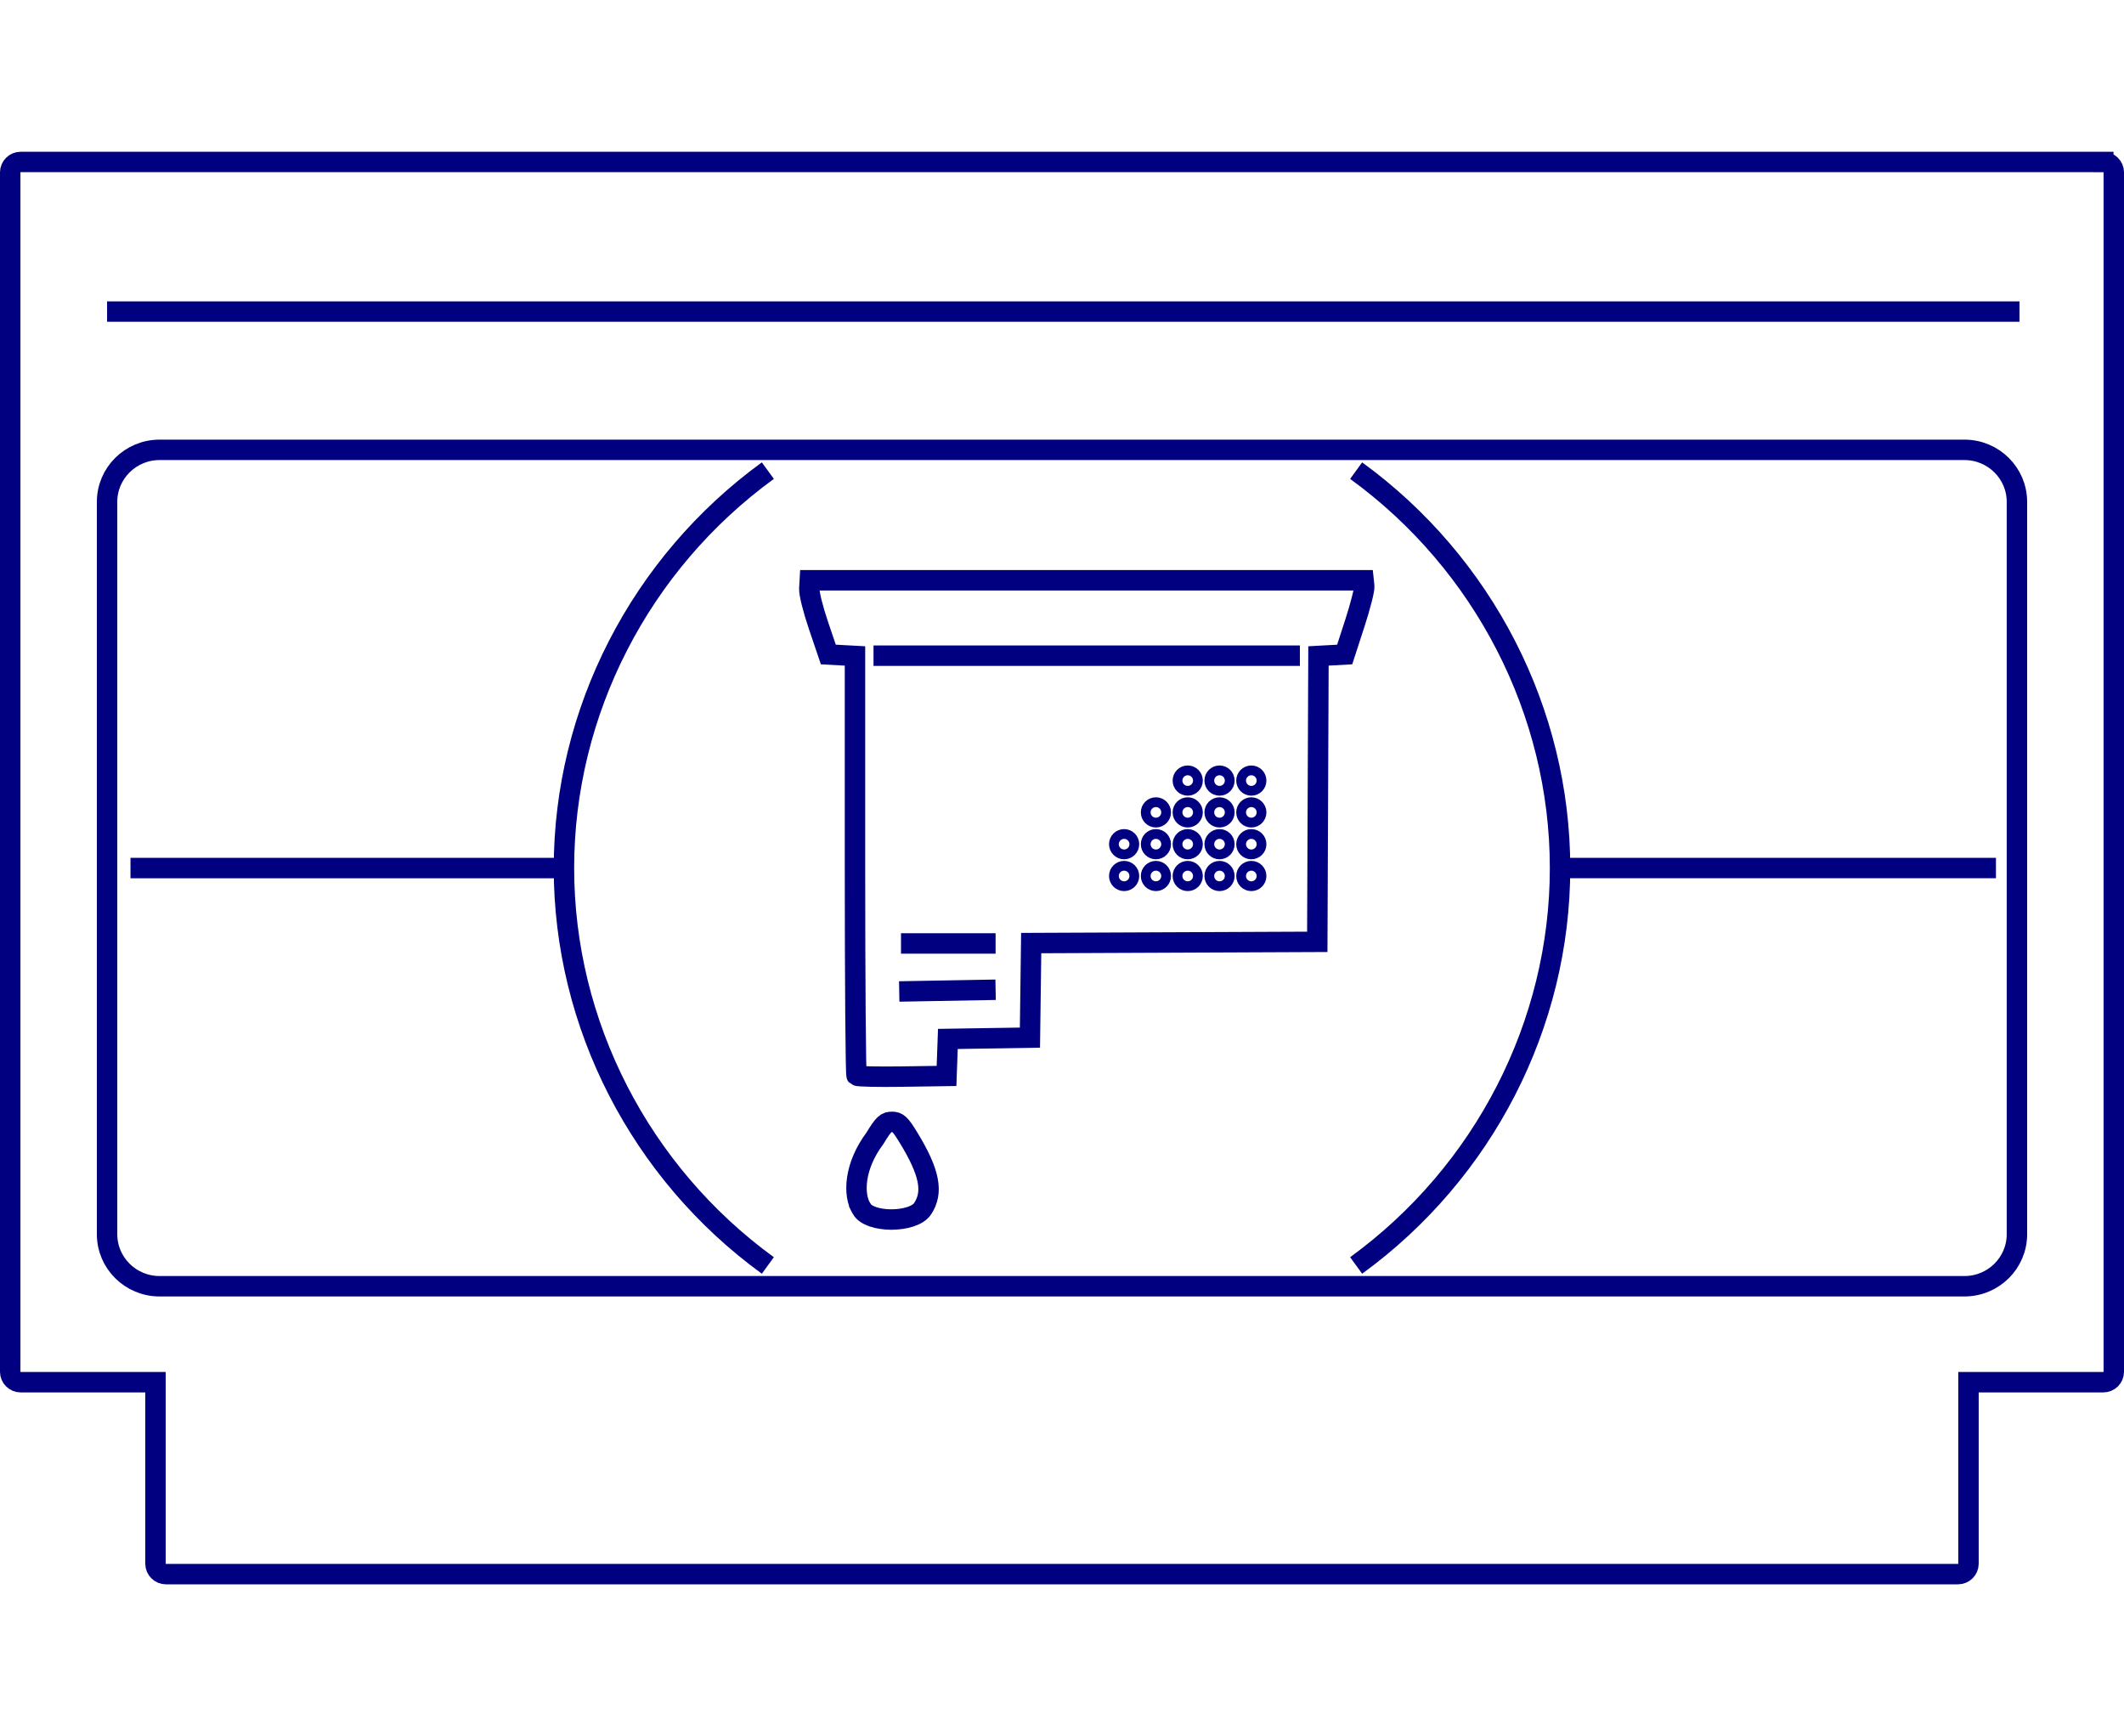 <?xml version="1.0" encoding="UTF-8" standalone="no"?>
<!-- Generator: Adobe Illustrator 17.1.0, SVG Export Plug-In . SVG Version: 6.00 Build 0)  -->

<svg
   version="1.1"
   id="Capa_1"
   x="0px"
   y="0px"
   viewBox="0 0 416.034 340"
   xml:space="preserve"
   sodipodi:docname="cartridge.svg"
   inkscape:version="1.2 (dc2aedaf03, 2022-05-15)"
   width="416.034"
   height="340"
   xmlns:inkscape="http://www.inkscape.org/namespaces/inkscape"
   xmlns:sodipodi="http://sodipodi.sourceforge.net/DTD/sodipodi-0.dtd"
   xmlns="http://www.w3.org/2000/svg"
   xmlns:svg="http://www.w3.org/2000/svg"
   xmlns:rdf="http://www.w3.org/1999/02/22-rdf-syntax-ns#"
   xmlns:cc="http://creativecommons.org/ns#"
   xmlns:dc="http://purl.org/dc/elements/1.1/"><defs
     id="defs49" /><sodipodi:namedview
     pagecolor="#ffffff"
     bordercolor="#666666"
     borderopacity="1"
     objecttolerance="10"
     gridtolerance="10"
     guidetolerance="10"
     inkscape:pageopacity="0"
     inkscape:pageshadow="2"
     inkscape:window-width="1280"
     inkscape:window-height="953"
     id="namedview47"
     showgrid="false"
     inkscape:zoom="1.3883753"
     inkscape:cx="238.40816"
     inkscape:cy="110.92102"
     inkscape:window-x="-8"
     inkscape:window-y="-8"
     inkscape:window-maximized="1"
     inkscape:current-layer="Capa_1"
     inkscape:showpageshadow="2"
     inkscape:pagecheckerboard="0"
     inkscape:deskcolor="#d1d1d1"
     showguides="true"><sodipodi:guide
       position="-16.084,308.701"
       orientation="0,-1"
       id="guide961"
       inkscape:locked="false" /><sodipodi:guide
       position="20.973,271.446"
       orientation="1,0"
       id="guide963"
       inkscape:locked="false" /><sodipodi:guide
       position="395.564,259.344"
       orientation="1,0"
       id="guide5321"
       inkscape:locked="false" /><sodipodi:guide
       position="362.825,199.721"
       orientation="0,-1"
       id="guide5358"
       inkscape:locked="false" /><sodipodi:guide
       position="181.042,184.955"
       orientation="0,-1"
       id="guide5420"
       inkscape:locked="false" /><sodipodi:guide
       position="176.134,180.366"
       orientation="1,0"
       id="guide5422"
       inkscape:locked="false" /><sodipodi:guide
       position="195.012,171.137"
       orientation="1,0"
       id="guide5424"
       inkscape:locked="false" /><sodipodi:guide
       position="163.162,136.198"
       orientation="0,-1"
       id="guide5631"
       inkscape:locked="false" /></sodipodi:namedview><g
     id="g16"
     transform="translate(-10.016,-92.098)" /><g
     id="g18"
     transform="translate(-10.016,-92.098)" /><g
     id="g20"
     transform="translate(-10.016,-92.098)" /><g
     id="g22"
     transform="translate(-10.016,-92.098)" /><g
     id="g24"
     transform="translate(-10.016,-92.098)" /><g
     id="g26"
     transform="translate(-10.016,-92.098)" /><g
     id="g28"
     transform="translate(-10.016,-92.098)" /><g
     id="g30"
     transform="translate(-10.016,-92.098)" /><g
     id="g32"
     transform="translate(-10.016,-92.098)" /><g
     id="g34"
     transform="translate(-10.016,-92.098)" /><g
     id="g36"
     transform="translate(-10.016,-92.098)" /><g
     id="g38"
     transform="translate(-10.016,-92.098)" /><g
     id="g40"
     transform="translate(-10.016,-92.098)" /><g
     id="g42"
     transform="translate(-10.016,-92.098)" /><g
     id="g44"
     transform="translate(-10.016,-92.098)" /><g
     id="g6"
     style="fill:none;fill-opacity:1;stroke:#000080;stroke-width:1.492;stroke-miterlimit:4;stroke-dasharray:none;stroke-opacity:1"
     transform="matrix(0.673,0,0,0.667,2,-63.772)" /><g
     id="g5327"
     style="fill:none;fill-opacity:1;stroke:#000080;stroke-width:1.492;stroke-miterlimit:4;stroke-dasharray:none;stroke-opacity:1"
     transform="matrix(0.673,0,0,0.667,2,-63.772)" /><path
     id="path429"
     style="fill:none;fill-opacity:1;stroke:#000080;stroke-width:4;stroke-dasharray:none;stroke-opacity:1"
     d="m 176.134,194.173 18.878,-0.339 m -169.452,-23.833 84.902,-0.002 M 384.787,88.1 H 31.246 c -5.663,0 -10.273,4.562 -10.273,10.175 V 241.727 c 0,5.613 4.611,10.175 10.273,10.175 H 384.787 c 5.663,0 10.274,-4.562 10.274,-10.175 V 98.275 C 395.06,92.662 390.45,88.1 384.787,88.1 Z M 219.228,171.557 c 0,0.529 0.429,0.957 0.957,0.957 0.529,0 0.957,-0.429 0.957,-0.957 0,-0.529 -0.429,-0.957 -0.957,-0.957 -0.529,0 -0.957,0.429 -0.957,0.957 z m 0,-6.229 c 0,0.529 0.429,0.957 0.957,0.957 0.529,0 0.957,-0.429 0.957,-0.957 0,-0.529 -0.429,-0.957 -0.957,-0.957 -0.529,0 -0.957,0.429 -0.957,0.957 z m 6.229,6.229 c 0,0.529 0.429,0.957 0.957,0.957 0.529,0 0.957,-0.429 0.957,-0.957 0,-0.529 -0.429,-0.957 -0.957,-0.957 -0.529,0 -0.957,0.429 -0.957,0.957 z m 0,-6.229 c 0,0.529 0.429,0.957 0.957,0.957 0.529,0 0.957,-0.429 0.957,-0.957 0,-0.529 -0.429,-0.957 -0.957,-0.957 -0.529,0 -0.957,0.429 -0.957,0.957 z m 0,-6.229 c 0,0.529 0.429,0.957 0.957,0.957 0.529,0 0.957,-0.429 0.957,-0.957 0,-0.529 -0.429,-0.957 -0.957,-0.957 -0.529,0 -0.957,0.429 -0.957,0.957 z m 6.229,12.458 c 0,0.529 0.429,0.957 0.957,0.957 0.529,0 0.957,-0.429 0.957,-0.957 0,-0.529 -0.429,-0.957 -0.957,-0.957 -0.529,0 -0.957,0.429 -0.957,0.957 z m 0,-6.229 c 0,0.529 0.429,0.957 0.957,0.957 0.529,0 0.957,-0.429 0.957,-0.957 0,-0.529 -0.429,-0.957 -0.957,-0.957 -0.529,0 -0.957,0.429 -0.957,0.957 z m 0,-6.229 c 0,0.529 0.429,0.957 0.957,0.957 0.529,0 0.957,-0.429 0.957,-0.957 0,-0.529 -0.429,-0.957 -0.957,-0.957 -0.529,0 -0.957,0.429 -0.957,0.957 z m 0,-6.229 c 0,0.529 0.429,0.957 0.957,0.957 0.529,0 0.957,-0.429 0.957,-0.957 0,-0.529 -0.429,-0.957 -0.957,-0.957 -0.529,0 -0.957,0.429 -0.957,0.957 z m 6.229,18.687 c 0,0.529 0.429,0.957 0.957,0.957 0.529,0 0.957,-0.429 0.957,-0.957 0,-0.529 -0.429,-0.957 -0.957,-0.957 -0.529,0 -0.957,0.429 -0.957,0.957 z m 0,-6.229 c 0,0.529 0.429,0.957 0.957,0.957 0.529,0 0.957,-0.429 0.957,-0.957 0,-0.529 -0.429,-0.957 -0.957,-0.957 -0.529,0 -0.957,0.429 -0.957,0.957 z m 0,-6.229 c 0,0.529 0.429,0.957 0.957,0.957 0.529,0 0.957,-0.429 0.957,-0.957 0,-0.529 -0.429,-0.957 -0.957,-0.957 -0.529,0 -0.957,0.429 -0.957,0.957 z m 0,-6.229 c 0,0.529 0.429,0.957 0.957,0.957 0.529,0 0.957,-0.429 0.957,-0.957 0,-0.529 -0.429,-0.957 -0.957,-0.957 -0.529,0 -0.957,0.429 -0.957,0.957 z m 6.229,18.687 c 0,0.529 0.429,0.957 0.957,0.957 0.529,0 0.957,-0.429 0.957,-0.957 0,-0.529 -0.429,-0.957 -0.957,-0.957 -0.529,0 -0.957,0.429 -0.957,0.957 z m 0,-6.229 c 0,0.529 0.429,0.957 0.957,0.957 0.529,0 0.957,-0.429 0.957,-0.957 0,-0.529 -0.429,-0.957 -0.957,-0.957 -0.529,0 -0.957,0.429 -0.957,0.957 z m 0,-6.229 c 0,0.529 0.429,0.957 0.957,0.957 0.529,0 0.957,-0.429 0.957,-0.957 0,-0.529 -0.429,-0.957 -0.957,-0.957 -0.529,0 -0.957,0.429 -0.957,0.957 z m 0,-6.229 c 0,0.529 0.429,0.957 0.957,0.957 0.529,0 0.957,-0.429 0.957,-0.957 0,-0.529 -0.429,-0.957 -0.957,-0.957 -0.529,0 -0.957,0.429 -0.957,0.957 z m 0,0 c 0,0.529 0.429,0.957 0.957,0.957 0.529,0 0.957,-0.429 0.957,-0.957 0,-0.529 -0.429,-0.957 -0.957,-0.957 -0.529,0 -0.957,0.429 -0.957,0.957 z m -75.405,83.801 c -1.666,-2.675 -1.452,-8.29 2.644,-13.758 1.764,-2.925 2.231,-3.203 3.339,-3.203 1.097,0 1.576,0.371 3.212,3.048 4.255,6.96 4.876,10.764 2.788,13.951 -1.847,2.819 -10.48,2.859 -11.984,-0.038 z m -0.958,-26.028 c -0.172,-0.177 -0.312,-18.741 -0.312,-41.253 v -40.931 l -2.61,-0.141 -2.61,-0.141 -1.909,-5.627 c -1.101,-3.247 -1.869,-6.322 -1.816,-7.269 l 0.093,-1.641 h 54.24 54.24 l 0.126,1.172 c 0.069,0.645 -0.765,3.916 -1.854,7.269 l -1.979,6.096 -2.568,0.141 -2.568,0.141 -0.117,27.996 -0.117,27.996 -28.018,0.121 -28.018,0.121 -0.123,9.258 -0.123,9.258 -8.038,0.128 -8.038,0.128 -0.132,3.624 -0.132,3.624 -8.652,0.127 c -4.759,0.07 -8.793,-0.018 -8.964,-0.195 z m 8.703,-25.879 h 18.527 m 59.604,-56.353 h -41.758 -41.758 m 5.034,65.76 18.878,-0.339 M 390.952,169.999 H 305.57 M 265.632,92.17 c 25.014,18.198 39.938,47.234 39.938,77.829 0,30.596 -14.925,59.636 -39.938,77.833 m -115.231,0 c -25.014,-18.197 -39.939,-47.238 -39.939,-77.833 0,-30.596 14.925,-59.631 39.939,-77.829 M 395.564,61.019 H 20.973 M 411.979,31.72 H 4.055 C 2.92,31.72 2,32.632 2,33.756 V 268.66 c 0,1.124 0.92,2.035 2.055,2.035 h 26.402 v 35.549 c 0,1.124 0.92,2.035 2.055,2.035 H 383.517 c 1.134,0 2.055,-0.912 2.055,-2.035 v -35.549 h 26.407 c 1.134,0 2.055,-0.912 2.055,-2.035 V 33.756 c -6.8e-4,-1.124 -0.921,-2.035 -2.055,-2.035 z"
     sodipodi:nodetypes="ccccssssssscsssssssssssssssssssssssssssssssssssssssssssssssssssssssssssssssssssssssssssssssssssssssssssscssssssscccsccccsscccccccccccccsssccccccccccsccscccssssscsssscsscs" /></svg>
